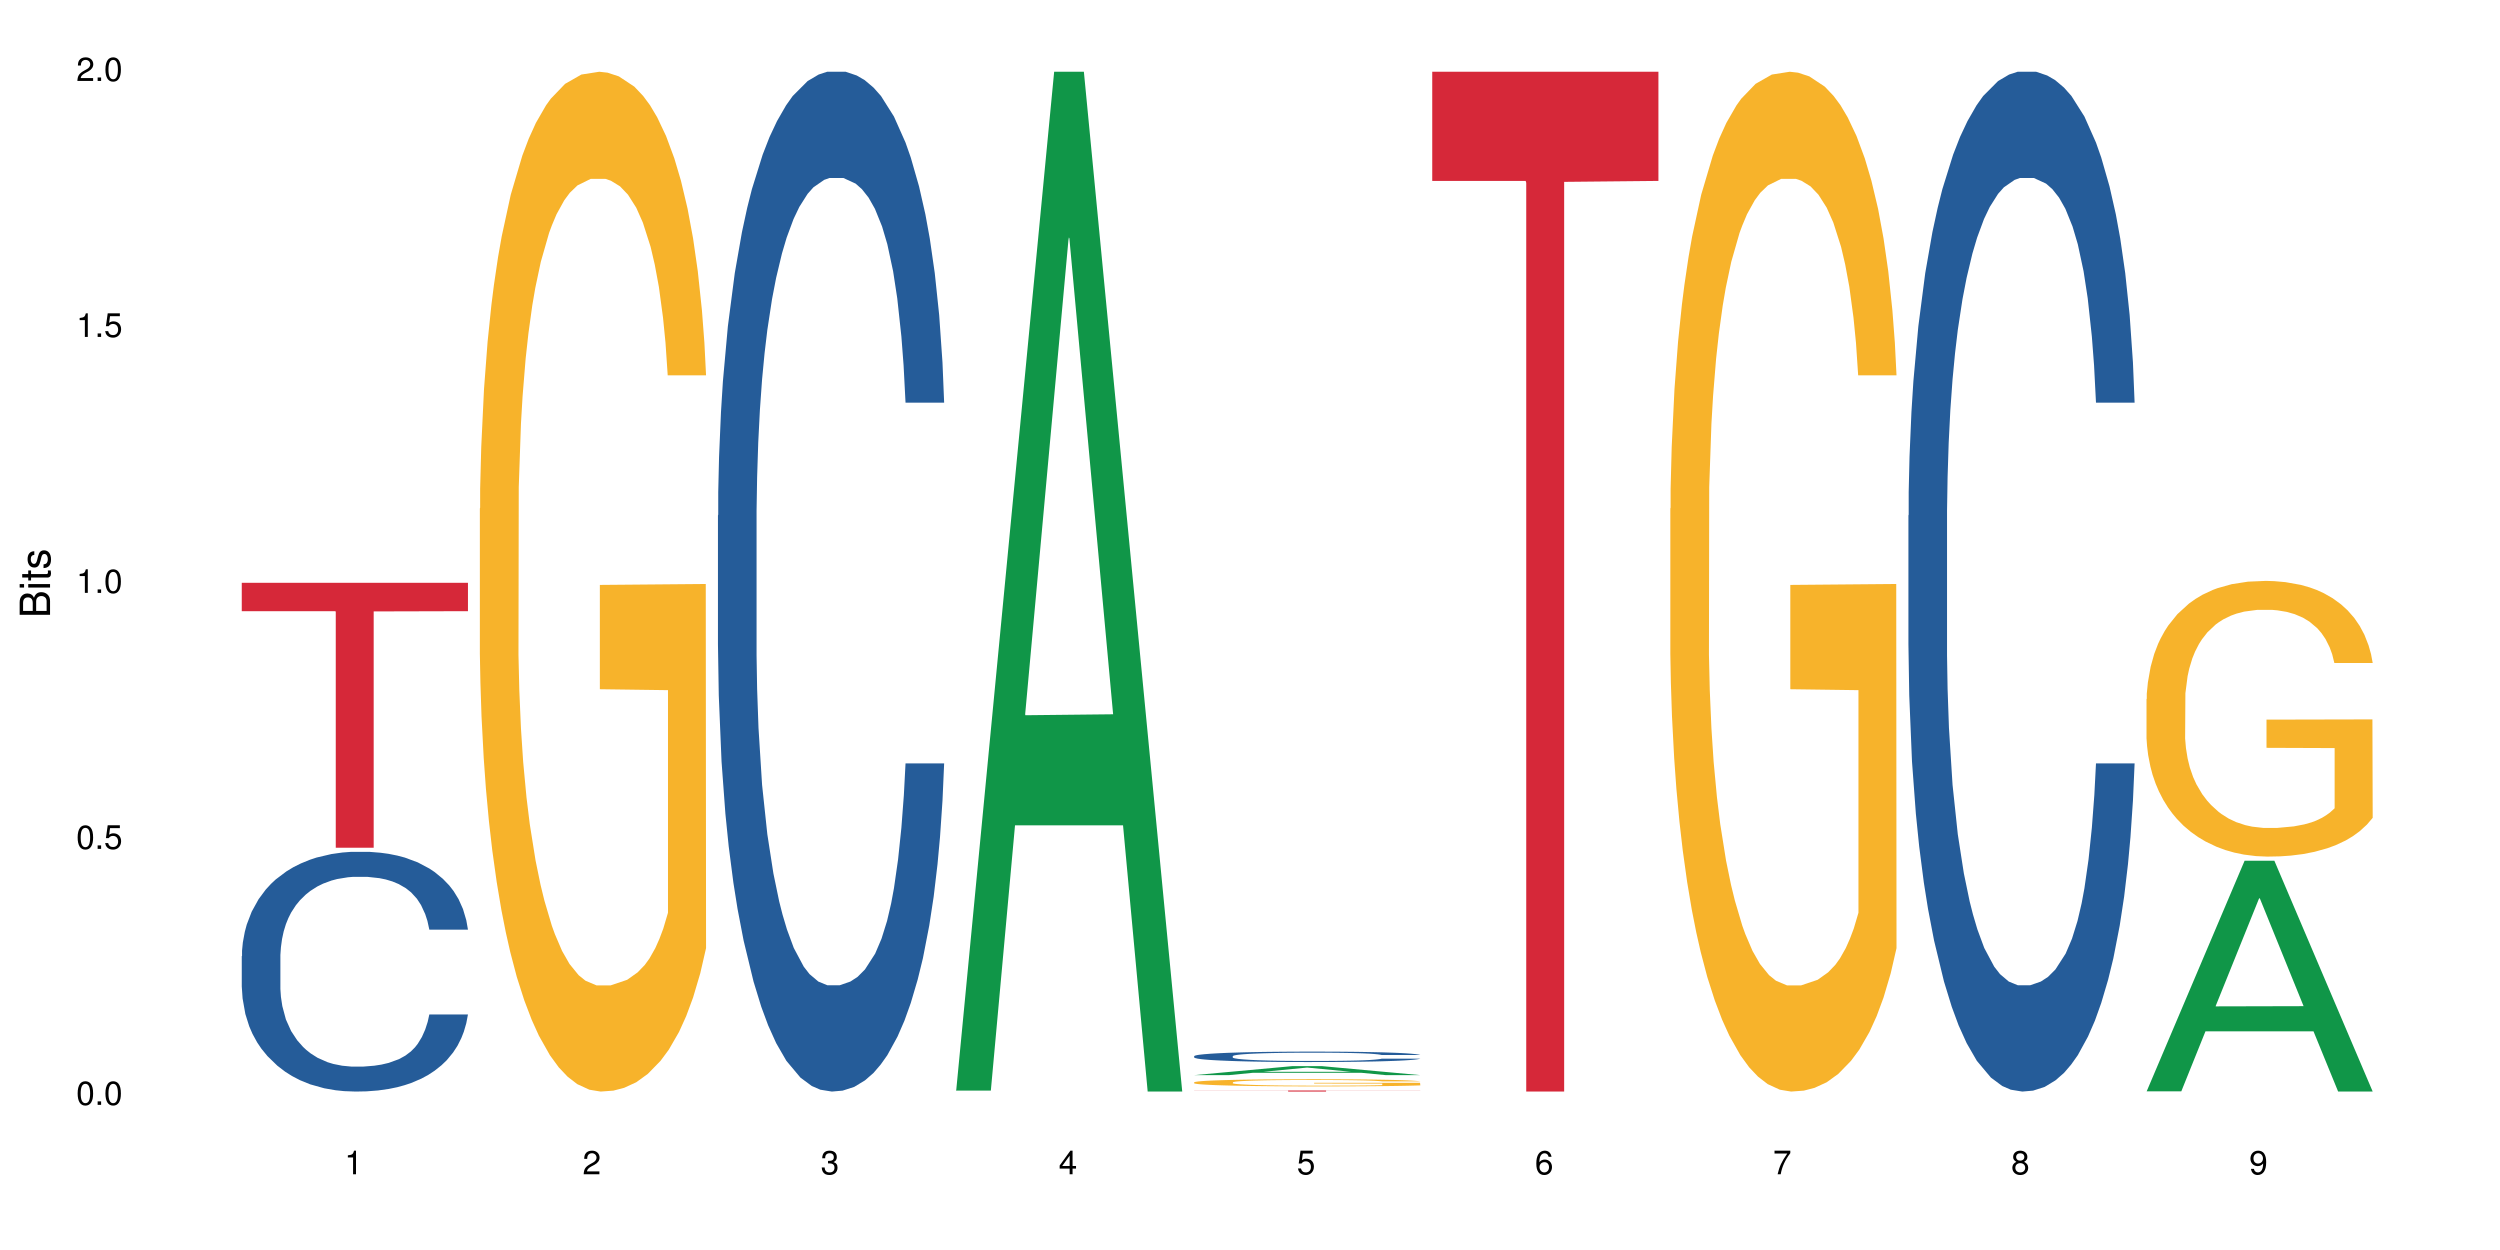 <?xml version="1.0" encoding="UTF-8"?>
<svg xmlns="http://www.w3.org/2000/svg" xmlns:xlink="http://www.w3.org/1999/xlink" width="720pt" height="360pt" viewBox="0 0 720 360" version="1.1">
<defs>
<g>
<symbol overflow="visible" id="glyph0-0">
<path style="stroke:none;" d=""/>
</symbol>
<symbol overflow="visible" id="glyph0-1">
<path style="stroke:none;" d="M 2.641 -6.797 C 2 -6.797 1.422 -6.531 1.078 -6.047 C 0.641 -5.453 0.406 -4.547 0.406 -3.297 C 0.406 -1 1.188 0.219 2.641 0.219 C 4.078 0.219 4.859 -1 4.859 -3.234 C 4.859 -4.562 4.656 -5.438 4.203 -6.047 C 3.844 -6.531 3.281 -6.797 2.641 -6.797 Z M 2.641 -6.047 C 3.547 -6.047 4 -5.125 4 -3.312 C 4 -1.375 3.562 -0.484 2.625 -0.484 C 1.734 -0.484 1.281 -1.422 1.281 -3.281 C 1.281 -5.141 1.734 -6.047 2.641 -6.047 Z M 2.641 -6.047 "/>
</symbol>
<symbol overflow="visible" id="glyph0-2">
<path style="stroke:none;" d="M 1.828 -1 L 0.828 -1 L 0.828 0 L 1.828 0 Z M 1.828 -1 "/>
</symbol>
<symbol overflow="visible" id="glyph0-3">
<path style="stroke:none;" d="M 4.562 -6.797 L 1.062 -6.797 L 0.547 -3.094 L 1.328 -3.094 C 1.719 -3.562 2.047 -3.734 2.578 -3.734 C 3.484 -3.734 4.062 -3.109 4.062 -2.094 C 4.062 -1.125 3.484 -0.531 2.578 -0.531 C 1.828 -0.531 1.375 -0.906 1.188 -1.672 L 0.328 -1.672 C 0.453 -1.109 0.547 -0.844 0.75 -0.594 C 1.125 -0.078 1.828 0.219 2.594 0.219 C 3.969 0.219 4.922 -0.781 4.922 -2.219 C 4.922 -3.562 4.031 -4.484 2.719 -4.484 C 2.25 -4.484 1.859 -4.359 1.469 -4.062 L 1.734 -5.969 L 4.562 -5.969 Z M 4.562 -6.797 "/>
</symbol>
<symbol overflow="visible" id="glyph0-4">
<path style="stroke:none;" d="M 2.484 -4.844 L 2.484 0 L 3.328 0 L 3.328 -6.797 L 2.766 -6.797 C 2.469 -5.75 2.281 -5.609 0.984 -5.453 L 0.984 -4.844 Z M 2.484 -4.844 "/>
</symbol>
<symbol overflow="visible" id="glyph0-5">
<path style="stroke:none;" d="M 4.859 -0.828 L 1.281 -0.828 C 1.359 -1.391 1.672 -1.75 2.5 -2.234 L 3.469 -2.75 C 4.406 -3.266 4.906 -3.969 4.906 -4.812 C 4.906 -5.375 4.672 -5.906 4.266 -6.266 C 3.859 -6.625 3.375 -6.797 2.719 -6.797 C 1.859 -6.797 1.219 -6.5 0.844 -5.922 C 0.609 -5.562 0.5 -5.125 0.484 -4.438 L 1.328 -4.438 C 1.359 -4.906 1.406 -5.188 1.531 -5.406 C 1.75 -5.812 2.188 -6.062 2.703 -6.062 C 3.469 -6.062 4.031 -5.516 4.031 -4.781 C 4.031 -4.25 3.719 -3.797 3.125 -3.438 L 2.234 -2.938 C 0.812 -2.141 0.406 -1.5 0.328 0 L 4.859 0 Z M 4.859 -0.828 "/>
</symbol>
<symbol overflow="visible" id="glyph0-6">
<path style="stroke:none;" d="M 2.125 -3.125 L 2.578 -3.125 C 3.516 -3.125 3.984 -2.703 3.984 -1.891 C 3.984 -1.031 3.469 -0.531 2.578 -0.531 C 1.656 -0.531 1.203 -0.984 1.156 -1.969 L 0.312 -1.969 C 0.344 -1.422 0.438 -1.078 0.609 -0.766 C 0.953 -0.109 1.625 0.219 2.547 0.219 C 3.953 0.219 4.859 -0.609 4.859 -1.906 C 4.859 -2.766 4.516 -3.25 3.703 -3.516 C 4.344 -3.766 4.656 -4.25 4.656 -4.938 C 4.656 -6.109 3.875 -6.797 2.578 -6.797 C 1.203 -6.797 0.484 -6.047 0.453 -4.609 L 1.297 -4.609 C 1.312 -5.016 1.344 -5.25 1.453 -5.453 C 1.641 -5.828 2.062 -6.062 2.594 -6.062 C 3.344 -6.062 3.797 -5.625 3.797 -4.906 C 3.797 -4.422 3.609 -4.141 3.25 -3.984 C 3.016 -3.891 2.719 -3.844 2.125 -3.844 Z M 2.125 -3.125 "/>
</symbol>
<symbol overflow="visible" id="glyph0-7">
<path style="stroke:none;" d="M 3.141 -1.625 L 3.141 0 L 3.984 0 L 3.984 -1.625 L 4.984 -1.625 L 4.984 -2.391 L 3.984 -2.391 L 3.984 -6.797 L 3.359 -6.797 L 0.266 -2.516 L 0.266 -1.625 Z M 3.141 -2.391 L 1 -2.391 L 3.141 -5.359 Z M 3.141 -2.391 "/>
</symbol>
<symbol overflow="visible" id="glyph0-8">
<path style="stroke:none;" d="M 4.781 -5.031 C 4.609 -6.141 3.891 -6.797 2.844 -6.797 C 2.094 -6.797 1.422 -6.438 1.031 -5.828 C 0.609 -5.172 0.406 -4.344 0.406 -3.094 C 0.406 -1.953 0.578 -1.234 0.984 -0.625 C 1.359 -0.078 1.953 0.219 2.703 0.219 C 3.984 0.219 4.922 -0.734 4.922 -2.078 C 4.922 -3.344 4.062 -4.234 2.844 -4.234 C 2.172 -4.234 1.641 -3.969 1.281 -3.469 C 1.281 -5.125 1.828 -6.047 2.797 -6.047 C 3.391 -6.047 3.797 -5.672 3.938 -5.031 Z M 2.734 -3.484 C 3.547 -3.484 4.062 -2.922 4.062 -2 C 4.062 -1.156 3.484 -0.531 2.703 -0.531 C 1.922 -0.531 1.328 -1.188 1.328 -2.047 C 1.328 -2.891 1.906 -3.484 2.734 -3.484 Z M 2.734 -3.484 "/>
</symbol>
<symbol overflow="visible" id="glyph0-9">
<path style="stroke:none;" d="M 4.984 -6.797 L 0.438 -6.797 L 0.438 -5.969 L 4.109 -5.969 C 2.5 -3.656 1.828 -2.234 1.328 0 L 2.219 0 C 2.594 -2.172 3.453 -4.047 4.984 -6.094 Z M 4.984 -6.797 "/>
</symbol>
<symbol overflow="visible" id="glyph0-10">
<path style="stroke:none;" d="M 3.75 -3.578 C 4.453 -4 4.688 -4.344 4.688 -4.984 C 4.688 -6.047 3.844 -6.797 2.641 -6.797 C 1.438 -6.797 0.594 -6.047 0.594 -4.984 C 0.594 -4.359 0.828 -4.016 1.516 -3.578 C 0.734 -3.203 0.359 -2.641 0.359 -1.891 C 0.359 -0.641 1.297 0.219 2.641 0.219 C 3.984 0.219 4.922 -0.641 4.922 -1.875 C 4.922 -2.641 4.531 -3.203 3.75 -3.578 Z M 2.641 -6.047 C 3.359 -6.047 3.812 -5.625 3.812 -4.969 C 3.812 -4.344 3.344 -3.922 2.641 -3.922 C 1.922 -3.922 1.453 -4.344 1.453 -4.984 C 1.453 -5.625 1.922 -6.047 2.641 -6.047 Z M 2.641 -3.203 C 3.484 -3.203 4.062 -2.672 4.062 -1.875 C 4.062 -1.062 3.484 -0.531 2.625 -0.531 C 1.797 -0.531 1.219 -1.078 1.219 -1.875 C 1.219 -2.672 1.797 -3.203 2.641 -3.203 Z M 2.641 -3.203 "/>
</symbol>
<symbol overflow="visible" id="glyph0-11">
<path style="stroke:none;" d="M 0.516 -1.547 C 0.672 -0.438 1.406 0.219 2.438 0.219 C 3.188 0.219 3.859 -0.141 4.266 -0.75 C 4.688 -1.406 4.891 -2.25 4.891 -3.484 C 4.891 -4.625 4.703 -5.359 4.312 -5.953 C 3.938 -6.5 3.344 -6.797 2.594 -6.797 C 1.297 -6.797 0.359 -5.844 0.359 -4.516 C 0.359 -3.25 1.234 -2.344 2.453 -2.344 C 3.094 -2.344 3.562 -2.578 4.016 -3.109 C 4 -1.453 3.469 -0.531 2.5 -0.531 C 1.906 -0.531 1.484 -0.906 1.359 -1.547 Z M 2.578 -6.062 C 3.375 -6.062 3.969 -5.406 3.969 -4.531 C 3.969 -3.688 3.375 -3.094 2.547 -3.094 C 1.734 -3.094 1.234 -3.672 1.234 -4.578 C 1.234 -5.438 1.797 -6.062 2.578 -6.062 Z M 2.578 -6.062 "/>
</symbol>
<symbol overflow="visible" id="glyph1-0">
<path style="stroke:none;" d=""/>
</symbol>
<symbol overflow="visible" id="glyph1-1">
<path style="stroke:none;" d="M 0 -0.953 L 0 -4.891 C 0 -5.719 -0.234 -6.344 -0.734 -6.797 C -1.188 -7.234 -1.812 -7.469 -2.5 -7.469 C -3.547 -7.469 -4.188 -7 -4.625 -5.875 C -4.984 -6.672 -5.641 -7.094 -6.531 -7.094 C -7.156 -7.094 -7.734 -6.859 -8.141 -6.391 C -8.562 -5.938 -8.75 -5.344 -8.75 -4.5 L -8.75 -0.953 Z M -4.984 -2.062 L -7.766 -2.062 L -7.766 -4.219 C -7.766 -4.844 -7.688 -5.203 -7.453 -5.5 C -7.219 -5.812 -6.859 -5.969 -6.375 -5.969 C -5.906 -5.969 -5.531 -5.812 -5.297 -5.5 C -5.062 -5.203 -4.984 -4.844 -4.984 -4.219 Z M -0.984 -2.062 L -4 -2.062 L -4 -4.781 C -4 -5.328 -3.859 -5.688 -3.578 -5.953 C -3.297 -6.219 -2.922 -6.359 -2.484 -6.359 C -2.062 -6.359 -1.688 -6.219 -1.406 -5.953 C -1.109 -5.688 -0.984 -5.328 -0.984 -4.781 Z M -0.984 -2.062 "/>
</symbol>
<symbol overflow="visible" id="glyph1-2">
<path style="stroke:none;" d="M -6.281 -1.797 L -6.281 -0.797 L 0 -0.797 L 0 -1.797 Z M -8.75 -1.797 L -8.75 -0.797 L -7.484 -0.797 L -7.484 -1.797 Z M -8.75 -1.797 "/>
</symbol>
<symbol overflow="visible" id="glyph1-3">
<path style="stroke:none;" d="M -6.281 -3.047 L -6.281 -2.016 L -8.016 -2.016 L -8.016 -1.016 L -6.281 -1.016 L -6.281 -0.172 L -5.469 -0.172 L -5.469 -1.016 L -0.719 -1.016 C -0.078 -1.016 0.281 -1.453 0.281 -2.234 C 0.281 -2.469 0.25 -2.719 0.188 -3.047 L -0.641 -3.047 C -0.609 -2.922 -0.594 -2.766 -0.594 -2.562 C -0.594 -2.141 -0.719 -2.016 -1.156 -2.016 L -5.469 -2.016 L -5.469 -3.047 Z M -6.281 -3.047 "/>
</symbol>
<symbol overflow="visible" id="glyph1-4">
<path style="stroke:none;" d="M -4.531 -5.25 C -5.766 -5.25 -6.469 -4.422 -6.469 -2.969 C -6.469 -1.516 -5.719 -0.562 -4.547 -0.562 C -3.562 -0.562 -3.094 -1.062 -2.734 -2.562 L -2.516 -3.484 C -2.344 -4.188 -2.094 -4.469 -1.625 -4.469 C -1.047 -4.469 -0.641 -3.875 -0.641 -3 C -0.641 -2.453 -0.797 -2 -1.062 -1.75 C -1.25 -1.594 -1.422 -1.531 -1.875 -1.469 L -1.875 -0.406 C -0.422 -0.453 0.281 -1.266 0.281 -2.922 C 0.281 -4.5 -0.5 -5.516 -1.719 -5.516 C -2.656 -5.516 -3.172 -4.984 -3.469 -3.734 L -3.703 -2.766 C -3.891 -1.953 -4.156 -1.609 -4.594 -1.609 C -5.172 -1.609 -5.547 -2.125 -5.547 -2.938 C -5.547 -3.75 -5.203 -4.172 -4.531 -4.203 Z M -4.531 -5.25 "/>
</symbol>
</g>
</defs>
<g id="surface40964">
<rect x="0" y="0" width="720" height="360" style="fill:rgb(100%,100%,100%);fill-opacity:1;stroke:none;"/>
<path style=" stroke:none;fill-rule:nonzero;fill:rgb(14.51%,36.078%,60%);fill-opacity:1;" d="M 69.629 275.371 L 69.707 275.309 L 69.707 273.797 L 69.945 271.398 L 70.504 268.367 L 71.059 266.285 L 72.488 262.562 L 74.477 258.965 L 76.539 256.191 L 78.051 254.551 L 79.402 253.285 L 82.5 250.953 L 84.484 249.754 L 86.629 248.68 L 89.25 247.609 L 91.156 246.977 L 95.449 245.969 L 98.625 245.523 L 101.09 245.336 L 106.41 245.336 L 109.59 245.59 L 111.891 245.902 L 114.434 246.41 L 116.578 246.977 L 120.312 248.363 L 123.648 250.133 L 125.16 251.141 L 127.543 253.098 L 129.371 254.992 L 130.641 256.633 L 132.07 258.965 L 133.34 261.805 L 134.293 265.023 L 134.773 267.738 L 123.648 267.738 L 123.094 265.215 L 122.457 263.258 L 121.266 260.672 L 120.074 258.84 L 118.406 257.012 L 116.898 255.812 L 114.832 254.613 L 113.004 253.855 L 111.098 253.285 L 109.27 252.91 L 105.773 252.531 L 101.723 252.531 L 100.215 252.656 L 97.117 253.16 L 95.449 253.602 L 93.066 254.484 L 91.395 255.305 L 89.41 256.566 L 88.059 257.641 L 86.391 259.281 L 85.199 260.734 L 83.848 262.816 L 83.055 264.395 L 82.34 266.16 L 81.703 268.242 L 81.227 270.449 L 80.91 272.785 L 80.75 275.059 L 80.75 284.84 L 80.91 287.109 L 81.309 289.762 L 82.34 293.609 L 83.848 296.953 L 85.598 299.605 L 87.266 301.496 L 88.219 302.383 L 89.488 303.391 L 91.477 304.652 L 94.336 305.914 L 96.004 306.418 L 98.547 306.926 L 101.168 307.176 L 104.664 307.176 L 107.762 306.926 L 109.828 306.609 L 111.973 306.105 L 114.91 305.031 L 116.738 304.023 L 118.328 302.824 L 119.52 301.625 L 120.312 300.613 L 121.504 298.656 L 122.457 296.512 L 123.172 294.305 L 123.648 292.16 L 134.773 292.16 L 134.293 294.684 L 133.578 297.145 L 132.863 298.973 L 131.754 301.184 L 130.48 303.137 L 128.656 305.348 L 127.145 306.797 L 125.16 308.375 L 123.332 309.574 L 121.348 310.648 L 118.406 311.91 L 116.5 312.539 L 114.434 313.109 L 111.973 313.613 L 108.875 314.055 L 105.535 314.309 L 102.438 314.371 L 99.102 314.246 L 96.641 313.992 L 93.383 313.426 L 89.332 312.289 L 86.391 311.09 L 84.086 309.891 L 82.102 308.629 L 79.879 306.926 L 77.016 304.148 L 75.27 302.004 L 74.078 300.234 L 72.727 297.773 L 71.773 295.566 L 70.66 292.031 L 69.867 287.551 L 69.629 284.082 Z M 69.629 275.371 "/>
<path style=" stroke:none;fill-rule:nonzero;fill:rgb(83.922%,15.686%,22.353%);fill-opacity:1;" d="M 69.629 167.848 L 134.773 167.848 L 134.773 176.016 L 107.621 176.09 L 107.621 244.156 L 96.699 244.156 L 96.699 176.16 L 96.543 176.016 L 69.629 176.016 Z M 69.629 167.848 "/>
<path style=" stroke:none;fill-rule:nonzero;fill:rgb(96.863%,70.196%,16.863%);fill-opacity:1;" d="M 138.199 146.461 L 138.281 146.191 L 138.281 140.828 L 138.598 128.758 L 139.391 112.129 L 140.426 98.449 L 141.535 87.719 L 142.25 82.086 L 143.441 74.039 L 144.477 68.141 L 147.098 56.07 L 150.434 44.805 L 152.262 39.977 L 154.328 35.414 L 157.266 30.32 L 158.617 28.441 L 162.746 24.148 L 167.434 21.469 L 172.598 20.664 L 174.98 20.93 L 178.238 22.004 L 182.688 24.953 L 185.23 27.637 L 187.215 30.32 L 189.281 33.805 L 191.824 39.172 L 194.207 45.609 L 196.113 52.047 L 198.02 60.094 L 199.609 68.676 L 200.957 78.062 L 202.152 89.328 L 202.867 98.715 L 203.344 108.105 L 192.301 108.105 L 191.664 98.715 L 190.949 91.477 L 189.758 82.625 L 188.566 76.188 L 187.375 71.09 L 185.148 64.117 L 183.242 59.824 L 180.859 56.07 L 178.555 53.656 L 175.934 52.047 L 174.348 51.508 L 170.137 51.508 L 166.324 53.387 L 164.098 55.531 L 162.508 57.68 L 160.285 61.703 L 158.934 64.922 L 158.141 67.066 L 155.758 75.383 L 154.168 82.891 L 153.293 87.988 L 152.184 96.035 L 151.387 103.277 L 150.512 114.004 L 150.035 122.051 L 149.402 140.293 L 149.32 188.574 L 149.559 198.766 L 150.035 209.762 L 150.672 219.418 L 151.625 229.609 L 152.578 237.391 L 154.246 247.852 L 155.676 254.824 L 156.789 259.383 L 158.934 266.625 L 159.809 269.039 L 161.875 273.867 L 164.02 277.625 L 166.641 280.844 L 168.625 282.453 L 171.805 283.793 L 175.855 283.793 L 180.621 282.184 L 183.641 280.039 L 185.707 277.891 L 187.059 276.016 L 188.727 273.062 L 189.918 270.383 L 191.027 267.43 L 192.379 262.871 L 192.379 198.766 L 172.758 198.496 L 172.758 168.457 L 203.262 168.188 L 203.344 273.062 L 201.676 280.305 L 199.609 287.281 L 197.621 292.645 L 195.559 297.203 L 192.617 302.301 L 190.234 305.52 L 186.578 309.273 L 183.242 311.688 L 179.746 313.297 L 176.648 314.102 L 172.996 314.371 L 169.738 313.836 L 166.242 312.227 L 163.461 310.078 L 160.922 307.398 L 158.379 303.91 L 155.199 298.277 L 153.137 293.719 L 150.988 288.086 L 148.844 281.379 L 146.938 274.137 L 145.668 268.504 L 144.398 262.066 L 143.047 254.02 L 141.773 244.898 L 140.82 236.586 L 139.949 227.195 L 139.312 218.344 L 138.676 206.277 L 138.359 196.621 L 138.199 188.305 Z M 138.199 146.461 "/>
<path style=" stroke:none;fill-rule:nonzero;fill:rgb(14.51%,36.078%,60%);fill-opacity:1;" d="M 206.77 148.457 L 206.852 148.188 L 206.852 141.742 L 207.09 131.543 L 207.645 118.656 L 208.199 109.797 L 209.629 93.957 L 211.617 78.652 L 213.684 66.84 L 215.191 59.859 L 216.543 54.492 L 219.641 44.559 L 221.625 39.457 L 223.77 34.891 L 226.395 30.328 L 228.301 27.645 L 232.59 23.348 L 235.766 21.469 L 238.23 20.664 L 243.551 20.664 L 246.73 21.738 L 249.035 23.078 L 251.574 25.227 L 253.723 27.645 L 257.453 33.551 L 260.793 41.066 L 262.301 45.363 L 264.684 53.684 L 266.512 61.738 L 267.781 68.719 L 269.211 78.652 L 270.484 90.734 L 271.438 104.426 L 271.914 115.969 L 260.793 115.969 L 260.234 105.23 L 259.598 96.91 L 258.406 85.902 L 257.215 78.117 L 255.547 70.332 L 254.039 65.23 L 251.973 60.129 L 250.145 56.906 L 248.238 54.492 L 246.414 52.879 L 242.918 51.27 L 238.863 51.27 L 237.355 51.805 L 234.258 53.953 L 232.59 55.832 L 230.207 59.59 L 228.539 63.082 L 226.551 68.449 L 225.203 73.016 L 223.531 79.996 L 222.34 86.172 L 220.992 95.031 L 220.195 101.742 L 219.48 109.258 L 218.848 118.117 L 218.371 127.516 L 218.051 137.449 L 217.891 147.113 L 217.891 188.727 L 218.051 198.391 L 218.449 209.668 L 219.48 226.043 L 220.992 240.273 L 222.738 251.547 L 224.406 259.602 L 225.359 263.359 L 226.633 267.656 L 228.617 273.027 L 231.477 278.395 L 233.145 280.543 L 235.688 282.691 L 238.309 283.766 L 241.805 283.766 L 244.902 282.691 L 246.969 281.348 L 249.113 279.199 L 252.051 274.637 L 253.879 270.34 L 255.469 265.242 L 256.66 260.141 L 257.453 255.844 L 258.645 247.52 L 259.598 238.395 L 260.312 228.996 L 260.793 219.867 L 271.914 219.867 L 271.438 230.609 L 270.723 241.078 L 270.008 248.863 L 268.895 258.262 L 267.621 266.582 L 265.797 275.98 L 264.285 282.152 L 262.301 288.867 L 260.473 293.969 L 258.488 298.531 L 255.547 303.898 L 253.641 306.586 L 251.574 309 L 249.113 311.148 L 246.016 313.027 L 242.68 314.102 L 239.582 314.371 L 236.242 313.832 L 233.781 312.762 L 230.523 310.344 L 226.473 305.512 L 223.531 300.41 L 221.23 295.309 L 219.242 289.941 L 217.02 282.691 L 214.16 270.879 L 212.41 261.75 L 211.219 254.234 L 209.867 243.762 L 208.914 234.367 L 207.805 219.332 L 207.008 200.27 L 206.77 185.504 Z M 206.77 148.457 "/>
<path style=" stroke:none;fill-rule:nonzero;fill:rgb(6.275%,58.824%,28.235%);fill-opacity:1;" d="M 275.34 314.094 L 275.41 313.82 L 303.598 20.664 L 312.156 20.664 L 340.484 314.371 L 330.531 314.371 L 323.434 237.703 L 292.324 237.703 L 285.363 314.094 L 275.34 314.094 L 295.316 205.988 L 320.578 205.711 L 307.98 68.648 L 307.844 68.375 L 307.703 69.199 L 295.246 205.711 L 295.316 205.988 Z M 275.34 314.094 "/>
<path style=" stroke:none;fill-rule:nonzero;fill:rgb(6.275%,58.824%,28.235%);fill-opacity:1;" d="M 343.914 309.637 L 343.98 309.633 L 372.168 307.047 L 380.73 307.047 L 409.055 309.637 L 399.102 309.637 L 392.004 308.961 L 360.895 308.961 L 353.934 309.637 L 343.914 309.637 L 363.887 308.684 L 389.148 308.68 L 376.555 307.469 L 376.414 307.469 L 376.273 307.477 L 363.816 308.68 L 363.887 308.684 Z M 343.914 309.637 "/>
<path style=" stroke:none;fill-rule:nonzero;fill:rgb(14.51%,36.078%,60%);fill-opacity:1;" d="M 343.914 304.172 L 343.992 304.168 L 343.992 304.105 L 344.23 304 L 344.785 303.867 L 345.344 303.777 L 346.773 303.617 L 348.758 303.461 L 350.824 303.34 L 352.332 303.27 L 353.684 303.211 L 356.781 303.113 L 358.77 303.059 L 360.914 303.012 L 363.535 302.965 L 365.441 302.938 L 369.73 302.895 L 372.91 302.875 L 375.371 302.867 L 380.695 302.867 L 383.871 302.879 L 386.176 302.891 L 388.719 302.914 L 390.863 302.938 L 394.598 303 L 397.934 303.074 L 399.441 303.121 L 401.824 303.203 L 403.652 303.285 L 404.922 303.359 L 406.352 303.461 L 407.625 303.582 L 408.578 303.723 L 409.055 303.84 L 397.934 303.84 L 397.375 303.73 L 396.742 303.645 L 395.551 303.535 L 394.359 303.453 L 392.688 303.375 L 391.18 303.324 L 389.113 303.27 L 387.289 303.238 L 385.379 303.211 L 383.555 303.195 L 380.059 303.18 L 376.008 303.18 L 374.496 303.184 L 371.398 303.207 L 369.73 303.227 L 367.348 303.266 L 365.68 303.301 L 363.691 303.355 L 362.344 303.402 L 360.676 303.473 L 359.484 303.535 L 358.133 303.625 L 357.336 303.695 L 356.621 303.773 L 355.988 303.863 L 355.512 303.957 L 355.191 304.059 L 355.035 304.16 L 355.035 304.582 L 355.191 304.684 L 355.59 304.797 L 356.621 304.965 L 358.133 305.109 L 359.879 305.227 L 361.547 305.309 L 362.5 305.348 L 363.773 305.391 L 365.758 305.445 L 368.617 305.5 L 370.285 305.523 L 372.828 305.543 L 375.449 305.555 L 378.945 305.555 L 382.043 305.543 L 384.109 305.531 L 386.254 305.508 L 389.195 305.461 L 391.02 305.418 L 392.609 305.367 L 393.801 305.312 L 394.598 305.27 L 395.789 305.184 L 396.742 305.09 L 397.457 304.996 L 397.934 304.902 L 409.055 304.902 L 408.578 305.012 L 407.863 305.117 L 407.148 305.199 L 406.035 305.293 L 404.766 305.379 L 402.938 305.477 L 401.43 305.539 L 399.441 305.605 L 397.613 305.66 L 395.629 305.707 L 392.688 305.762 L 390.781 305.789 L 388.719 305.812 L 386.254 305.836 L 383.156 305.855 L 379.82 305.863 L 376.723 305.867 L 373.387 305.863 L 370.922 305.852 L 367.664 305.828 L 363.613 305.777 L 360.676 305.727 L 358.371 305.672 L 356.383 305.617 L 354.16 305.543 L 351.301 305.422 L 349.551 305.328 L 348.359 305.254 L 347.012 305.145 L 346.059 305.051 L 344.945 304.898 L 344.152 304.703 L 343.914 304.551 Z M 343.914 304.172 "/>
<path style=" stroke:none;fill-rule:nonzero;fill:rgb(96.863%,70.196%,16.863%);fill-opacity:1;" d="M 343.914 311.703 L 343.992 311.699 L 343.992 311.664 L 344.309 311.578 L 345.105 311.461 L 346.137 311.363 L 347.25 311.289 L 347.965 311.25 L 349.156 311.191 L 350.188 311.152 L 352.809 311.066 L 356.145 310.988 L 357.973 310.953 L 360.039 310.922 L 362.977 310.887 L 364.328 310.871 L 368.461 310.844 L 373.148 310.824 L 378.309 310.816 L 380.695 310.82 L 383.949 310.828 L 388.398 310.848 L 390.941 310.867 L 392.926 310.887 L 394.992 310.91 L 397.535 310.949 L 399.918 310.992 L 401.824 311.039 L 403.73 311.094 L 405.32 311.156 L 406.672 311.223 L 407.863 311.301 L 408.578 311.367 L 409.055 311.434 L 398.012 311.434 L 397.375 311.367 L 396.66 311.316 L 395.469 311.254 L 394.277 311.207 L 393.086 311.172 L 390.863 311.125 L 388.957 311.094 L 386.574 311.066 L 384.27 311.051 L 381.648 311.039 L 380.059 311.035 L 375.848 311.035 L 372.035 311.047 L 369.809 311.062 L 368.223 311.078 L 365.996 311.105 L 364.645 311.129 L 363.852 311.145 L 361.469 311.203 L 359.879 311.254 L 359.008 311.293 L 357.895 311.348 L 357.098 311.398 L 356.227 311.473 L 355.75 311.531 L 355.113 311.66 L 355.035 311.996 L 355.273 312.07 L 355.75 312.148 L 356.383 312.215 L 357.336 312.285 L 358.293 312.34 L 359.961 312.414 L 361.391 312.465 L 362.5 312.496 L 364.645 312.547 L 365.52 312.562 L 367.586 312.598 L 369.73 312.625 L 372.352 312.645 L 374.34 312.656 L 377.516 312.668 L 381.566 312.668 L 386.332 312.656 L 389.352 312.641 L 391.418 312.625 L 392.77 312.613 L 394.438 312.59 L 395.629 312.574 L 396.742 312.551 L 398.09 312.52 L 398.09 312.07 L 378.469 312.066 L 378.469 311.855 L 408.977 311.855 L 409.055 312.59 L 407.387 312.641 L 405.32 312.691 L 403.336 312.73 L 401.27 312.762 L 398.328 312.797 L 395.945 312.82 L 392.293 312.844 L 388.957 312.863 L 385.461 312.875 L 382.363 312.879 L 378.707 312.883 L 375.449 312.879 L 371.953 312.867 L 369.176 312.852 L 366.633 312.832 L 364.09 312.809 L 360.914 312.77 L 358.848 312.734 L 356.703 312.695 L 354.559 312.648 L 352.652 312.598 L 351.379 312.559 L 350.109 312.516 L 348.758 312.457 L 347.488 312.395 L 346.535 312.336 L 345.66 312.27 L 345.023 312.207 L 344.391 312.121 L 344.07 312.055 L 343.914 311.996 Z M 343.914 311.703 "/>
<path style=" stroke:none;fill-rule:nonzero;fill:rgb(83.922%,15.686%,22.353%);fill-opacity:1;" d="M 343.914 314.062 L 409.055 314.062 L 409.055 314.094 L 381.906 314.094 L 381.906 314.371 L 370.98 314.371 L 370.98 314.094 L 343.914 314.094 Z M 343.914 314.062 "/>
<path style=" stroke:none;fill-rule:nonzero;fill:rgb(83.922%,15.686%,22.353%);fill-opacity:1;" d="M 412.484 20.664 L 477.625 20.664 L 477.625 52.102 L 450.477 52.379 L 450.477 314.371 L 439.555 314.371 L 439.555 52.652 L 439.395 52.102 L 412.484 52.102 Z M 412.484 20.664 "/>
<path style=" stroke:none;fill-rule:nonzero;fill:rgb(96.863%,70.196%,16.863%);fill-opacity:1;" d="M 481.055 146.461 L 481.133 146.191 L 481.133 140.828 L 481.449 128.758 L 482.246 112.129 L 483.277 98.449 L 484.391 87.719 L 485.105 82.086 L 486.297 74.039 L 487.328 68.141 L 489.949 56.07 L 493.289 44.805 L 495.113 39.977 L 497.18 35.414 L 500.121 30.32 L 501.469 28.441 L 505.602 24.148 L 510.289 21.469 L 515.453 20.664 L 517.836 20.93 L 521.094 22.004 L 525.539 24.953 L 528.082 27.637 L 530.07 30.32 L 532.133 33.805 L 534.676 39.172 L 537.059 45.609 L 538.965 52.047 L 540.875 60.094 L 542.461 68.676 L 543.812 78.062 L 545.004 89.328 L 545.719 98.715 L 546.195 108.105 L 535.152 108.105 L 534.52 98.715 L 533.805 91.477 L 532.609 82.625 L 531.418 76.188 L 530.227 71.09 L 528.004 64.117 L 526.098 59.824 L 523.715 56.07 L 521.41 53.656 L 518.789 52.047 L 517.199 51.508 L 512.988 51.508 L 509.176 53.387 L 506.953 55.531 L 505.363 57.68 L 503.137 61.703 L 501.789 64.922 L 500.992 67.066 L 498.609 75.383 L 497.02 82.891 L 496.148 87.988 L 495.035 96.035 L 494.242 103.277 L 493.367 114.004 L 492.891 122.051 L 492.254 140.293 L 492.176 188.574 L 492.414 198.766 L 492.891 209.762 L 493.527 219.418 L 494.48 229.609 L 495.434 237.391 L 497.102 247.852 L 498.531 254.824 L 499.645 259.383 L 501.789 266.625 L 502.66 269.039 L 504.727 273.867 L 506.871 277.625 L 509.492 280.844 L 511.48 282.453 L 514.656 283.793 L 518.707 283.793 L 523.477 282.184 L 526.492 280.039 L 528.559 277.891 L 529.91 276.016 L 531.578 273.062 L 532.77 270.383 L 533.883 267.43 L 535.234 262.871 L 535.234 198.766 L 515.609 198.496 L 515.609 168.457 L 546.117 168.188 L 546.195 273.062 L 544.527 280.305 L 542.461 287.281 L 540.477 292.645 L 538.41 297.203 L 535.473 302.301 L 533.086 305.52 L 529.434 309.273 L 526.098 311.688 L 522.602 313.297 L 519.504 314.102 L 515.848 314.371 L 512.594 313.836 L 509.098 312.227 L 506.316 310.078 L 503.773 307.398 L 501.23 303.91 L 498.055 298.277 L 495.988 293.719 L 493.844 288.086 L 491.699 281.379 L 489.793 274.137 L 488.52 268.504 L 487.25 262.066 L 485.898 254.02 L 484.629 244.898 L 483.676 236.586 L 482.801 227.195 L 482.164 218.344 L 481.531 206.277 L 481.211 196.621 L 481.055 188.305 Z M 481.055 146.461 "/>
<path style=" stroke:none;fill-rule:nonzero;fill:rgb(14.51%,36.078%,60%);fill-opacity:1;" d="M 549.625 148.457 L 549.703 148.188 L 549.703 141.742 L 549.941 131.543 L 550.496 118.656 L 551.055 109.797 L 552.484 93.957 L 554.469 78.652 L 556.535 66.84 L 558.047 59.859 L 559.395 54.492 L 562.492 44.559 L 564.48 39.457 L 566.625 34.891 L 569.246 30.328 L 571.152 27.645 L 575.441 23.348 L 578.621 21.469 L 581.082 20.664 L 586.406 20.664 L 589.582 21.738 L 591.887 23.078 L 594.43 25.227 L 596.574 27.645 L 600.309 33.551 L 603.645 41.066 L 605.152 45.363 L 607.539 53.684 L 609.363 61.738 L 610.637 68.719 L 612.066 78.652 L 613.336 90.734 L 614.289 104.426 L 614.766 115.969 L 603.645 115.969 L 603.09 105.23 L 602.453 96.91 L 601.262 85.902 L 600.07 78.117 L 598.402 70.332 L 596.891 65.23 L 594.828 60.129 L 593 56.906 L 591.094 54.492 L 589.266 52.879 L 585.77 51.27 L 581.719 51.27 L 580.211 51.805 L 577.109 53.953 L 575.441 55.832 L 573.059 59.59 L 571.391 63.082 L 569.406 68.449 L 568.055 73.016 L 566.387 79.996 L 565.195 86.172 L 563.844 95.031 L 563.051 101.742 L 562.336 109.258 L 561.699 118.117 L 561.223 127.516 L 560.906 137.449 L 560.746 147.113 L 560.746 188.727 L 560.906 198.391 L 561.301 209.668 L 562.336 226.043 L 563.844 240.273 L 565.594 251.547 L 567.262 259.602 L 568.215 263.359 L 569.484 267.656 L 571.469 273.027 L 574.332 278.395 L 576 280.543 L 578.539 282.691 L 581.164 283.766 L 584.656 283.766 L 587.758 282.691 L 589.82 281.348 L 591.965 279.199 L 594.906 274.637 L 596.734 270.34 L 598.32 265.242 L 599.512 260.141 L 600.309 255.844 L 601.5 247.52 L 602.453 238.395 L 603.168 228.996 L 603.645 219.867 L 614.766 219.867 L 614.289 230.609 L 613.574 241.078 L 612.859 248.863 L 611.746 258.262 L 610.477 266.582 L 608.648 275.98 L 607.141 282.152 L 605.152 288.867 L 603.328 293.969 L 601.34 298.531 L 598.402 303.898 L 596.496 306.586 L 594.43 309 L 591.965 311.148 L 588.867 313.027 L 585.531 314.102 L 582.434 314.371 L 579.098 313.832 L 576.633 312.762 L 573.379 310.344 L 569.324 305.512 L 566.387 300.41 L 564.082 295.309 L 562.098 289.941 L 559.871 282.691 L 557.012 270.879 L 555.266 261.75 L 554.074 254.234 L 552.723 243.762 L 551.77 234.367 L 550.656 219.332 L 549.863 200.27 L 549.625 185.504 Z M 549.625 148.457 "/>
<path style=" stroke:none;fill-rule:nonzero;fill:rgb(6.275%,58.824%,28.235%);fill-opacity:1;" d="M 618.195 314.309 L 618.266 314.246 L 646.449 247.883 L 655.012 247.883 L 683.336 314.371 L 673.383 314.371 L 666.285 297.016 L 635.176 297.016 L 628.215 314.309 L 618.195 314.309 L 638.168 289.836 L 663.434 289.773 L 650.836 258.746 L 650.695 258.684 L 650.559 258.871 L 638.098 289.773 L 638.168 289.836 Z M 618.195 314.309 "/>
<path style=" stroke:none;fill-rule:nonzero;fill:rgb(96.863%,70.196%,16.863%);fill-opacity:1;" d="M 618.195 201.309 L 618.273 201.234 L 618.273 199.785 L 618.594 196.523 L 619.387 192.027 L 620.418 188.328 L 621.531 185.426 L 622.246 183.906 L 623.438 181.73 L 624.473 180.133 L 627.094 176.871 L 630.43 173.824 L 632.258 172.52 L 634.32 171.285 L 637.262 169.91 L 638.613 169.402 L 642.742 168.242 L 647.43 167.516 L 652.594 167.297 L 654.977 167.371 L 658.234 167.66 L 662.684 168.457 L 665.223 169.184 L 667.211 169.91 L 669.277 170.852 L 671.816 172.301 L 674.203 174.043 L 676.109 175.781 L 678.016 177.957 L 679.602 180.277 L 680.953 182.816 L 682.145 185.863 L 682.859 188.398 L 683.336 190.938 L 672.293 190.938 L 671.66 188.398 L 670.945 186.441 L 669.754 184.051 L 668.562 182.309 L 667.371 180.93 L 665.145 179.047 L 663.238 177.887 L 660.855 176.871 L 658.551 176.219 L 655.93 175.781 L 654.34 175.637 L 650.129 175.637 L 646.316 176.145 L 644.094 176.727 L 642.504 177.305 L 640.281 178.395 L 638.93 179.262 L 638.133 179.844 L 635.75 182.09 L 634.164 184.121 L 633.289 185.5 L 632.176 187.676 L 631.383 189.633 L 630.508 192.535 L 630.031 194.711 L 629.395 199.641 L 629.316 212.691 L 629.555 215.449 L 630.031 218.422 L 630.668 221.031 L 631.621 223.789 L 632.574 225.891 L 634.242 228.719 L 635.672 230.605 L 636.785 231.836 L 638.93 233.793 L 639.805 234.449 L 641.867 235.754 L 644.012 236.77 L 646.637 237.637 L 648.621 238.074 L 651.797 238.438 L 655.852 238.438 L 660.617 238 L 663.637 237.422 L 665.699 236.84 L 667.051 236.332 L 668.719 235.535 L 669.91 234.809 L 671.023 234.012 L 672.375 232.781 L 672.375 215.449 L 652.754 215.375 L 652.754 207.254 L 683.258 207.184 L 683.336 235.535 L 681.668 237.492 L 679.602 239.379 L 677.617 240.828 L 675.551 242.062 L 672.613 243.438 L 670.23 244.309 L 666.574 245.324 L 663.238 245.977 L 659.742 246.414 L 656.645 246.629 L 652.992 246.703 L 649.734 246.559 L 646.238 246.121 L 643.457 245.543 L 640.914 244.816 L 638.375 243.875 L 635.195 242.352 L 633.129 241.117 L 630.984 239.598 L 628.84 237.785 L 626.934 235.824 L 625.664 234.301 L 624.391 232.562 L 623.039 230.387 L 621.77 227.922 L 620.816 225.672 L 619.941 223.137 L 619.309 220.742 L 618.672 217.48 L 618.355 214.867 L 618.195 212.621 Z M 618.195 201.309 "/>
<g style="fill:rgb(0%,0%,0%);fill-opacity:1;">
  <use xlink:href="#glyph0-1" x="21.957" y="318.198"/>
  <use xlink:href="#glyph0-2" x="27.291" y="318.198"/>
  <use xlink:href="#glyph0-1" x="29.958" y="318.198"/>
</g>
<g style="fill:rgb(0%,0%,0%);fill-opacity:1;">
  <use xlink:href="#glyph0-1" x="21.957" y="244.476"/>
  <use xlink:href="#glyph0-2" x="27.291" y="244.476"/>
  <use xlink:href="#glyph0-3" x="29.958" y="244.476"/>
</g>
<g style="fill:rgb(0%,0%,0%);fill-opacity:1;">
  <use xlink:href="#glyph0-4" x="21.957" y="170.753"/>
  <use xlink:href="#glyph0-2" x="27.291" y="170.753"/>
  <use xlink:href="#glyph0-1" x="29.958" y="170.753"/>
</g>
<g style="fill:rgb(0%,0%,0%);fill-opacity:1;">
  <use xlink:href="#glyph0-4" x="21.957" y="97.034"/>
  <use xlink:href="#glyph0-2" x="27.291" y="97.034"/>
  <use xlink:href="#glyph0-3" x="29.958" y="97.034"/>
</g>
<g style="fill:rgb(0%,0%,0%);fill-opacity:1;">
  <use xlink:href="#glyph0-5" x="21.957" y="23.312"/>
  <use xlink:href="#glyph0-2" x="27.291" y="23.312"/>
  <use xlink:href="#glyph0-1" x="29.958" y="23.312"/>
</g>
<g style="fill:rgb(0%,0%,0%);fill-opacity:1;">
  <use xlink:href="#glyph0-4" x="99.199" y="338.19"/>
</g>
<g style="fill:rgb(0%,0%,0%);fill-opacity:1;">
  <use xlink:href="#glyph0-5" x="167.77" y="338.19"/>
</g>
<g style="fill:rgb(0%,0%,0%);fill-opacity:1;">
  <use xlink:href="#glyph0-6" x="236.344" y="338.19"/>
</g>
<g style="fill:rgb(0%,0%,0%);fill-opacity:1;">
  <use xlink:href="#glyph0-7" x="304.914" y="338.19"/>
</g>
<g style="fill:rgb(0%,0%,0%);fill-opacity:1;">
  <use xlink:href="#glyph0-3" x="373.484" y="338.19"/>
</g>
<g style="fill:rgb(0%,0%,0%);fill-opacity:1;">
  <use xlink:href="#glyph0-8" x="442.055" y="338.19"/>
</g>
<g style="fill:rgb(0%,0%,0%);fill-opacity:1;">
  <use xlink:href="#glyph0-9" x="510.625" y="338.19"/>
</g>
<g style="fill:rgb(0%,0%,0%);fill-opacity:1;">
  <use xlink:href="#glyph0-10" x="579.195" y="338.19"/>
</g>
<g style="fill:rgb(0%,0%,0%);fill-opacity:1;">
  <use xlink:href="#glyph0-11" x="647.766" y="338.19"/>
</g>
<g style="fill:rgb(0%,0%,0%);fill-opacity:1;">
  <use xlink:href="#glyph1-1" x="14.412" y="178.016"/>
  <use xlink:href="#glyph1-2" x="14.412" y="170.012"/>
  <use xlink:href="#glyph1-3" x="14.412" y="167.348"/>
  <use xlink:href="#glyph1-4" x="14.412" y="164.012"/>
</g>
</g>
</svg>
